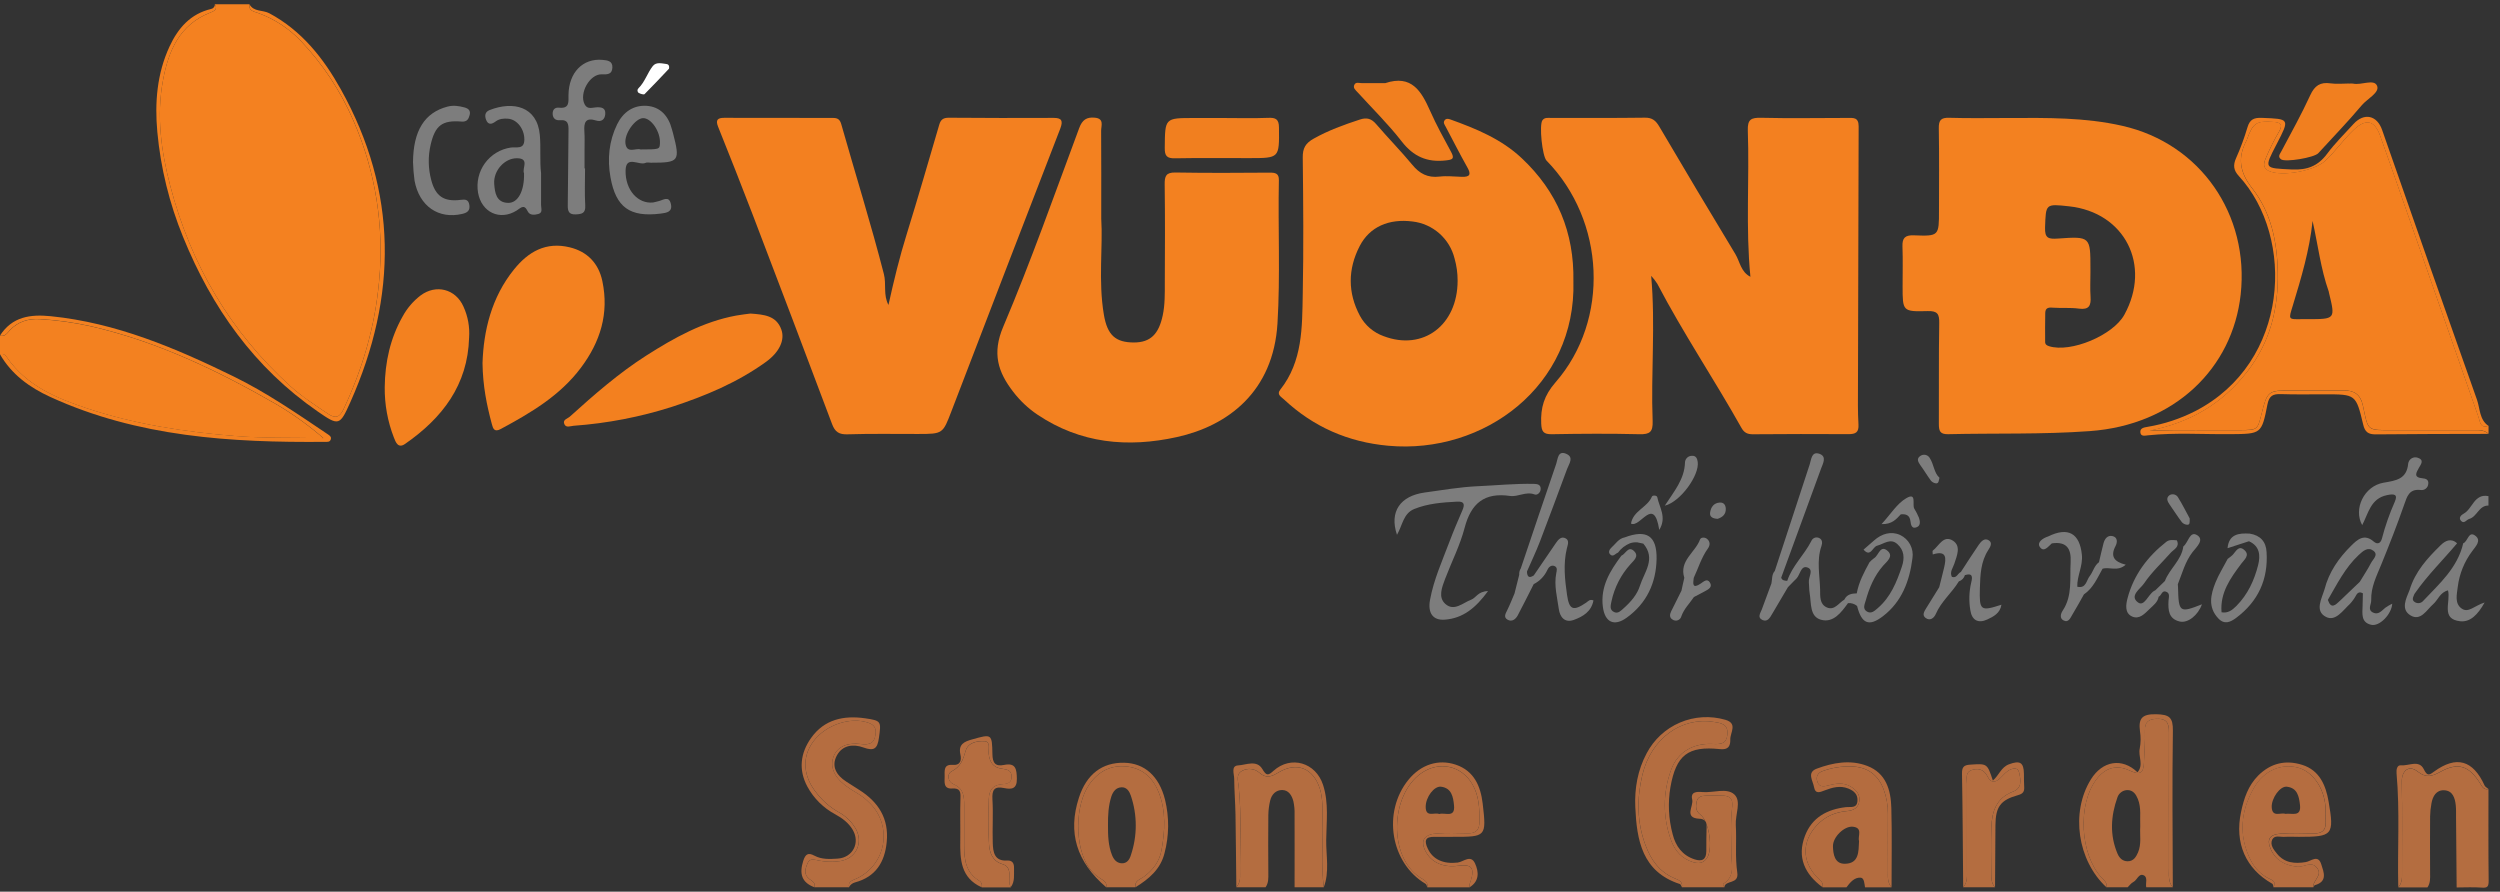 <svg width="300" height="107" viewBox="0 0 300 107" fill="none" xmlns="http://www.w3.org/2000/svg">
    <rect x="0" y="0" width="300" height="107" fill="#333333" stroke="none"/>
    <g clip-path="url(#clip0_3058_50177)">
        <path d="M25.207 1.523C21.551 2.974 20.233 6.053 19.568 9.585C18.75 13.905 19.341 18.151 20.436 22.327C22.905 31.74 27.63 39.827 34.888 46.383C36.272 47.633 37.835 48.634 39.374 49.667C40.237 50.248 40.763 50.097 41.215 49.125C43.519 44.238 45.001 39.166 45.49 33.745C46.118 27.177 45.062 20.557 42.42 14.51C40.886 10.94 38.727 7.672 36.046 4.858C34.641 3.404 32.926 2.285 31.029 1.584C30.513 1.38 29.82 1.351 29.924 0.508H25.787C26.171 1.165 25.633 1.353 25.207 1.523Z" fill="#F48120"/>
        <path d="M25.343 1.073C22.855 1.656 21.363 3.379 20.346 5.575C18.834 8.837 18.558 12.309 18.879 15.833C19.281 20.163 20.322 24.41 21.969 28.436C25.409 36.911 30.51 44.118 38.118 49.373C40.655 51.127 40.768 51.116 42.053 48.235C47.705 35.548 47.754 22.999 40.899 10.717C38.818 6.991 36.211 3.672 32.304 1.585C31.525 1.175 30.444 1.448 29.929 0.504C29.824 1.347 30.518 1.384 31.034 1.581C32.931 2.282 34.645 3.401 36.051 4.855C38.73 7.665 40.888 10.93 42.423 14.497C45.066 20.546 46.123 27.17 45.493 33.742C45.004 39.162 43.522 44.235 41.218 49.121C40.76 50.093 40.234 50.245 39.376 49.663C37.837 48.628 36.274 47.63 34.891 46.379C27.633 39.831 22.908 31.738 20.438 22.323C19.343 18.147 18.756 13.901 19.571 9.581C20.236 6.05 21.553 2.97 25.21 1.519C25.636 1.349 26.174 1.161 25.789 0.496C25.796 0.63 25.755 0.761 25.673 0.867C25.591 0.973 25.474 1.046 25.343 1.073Z" fill="#F48120"/>
        <path d="M297.43 50.069C295.493 44.518 293.553 38.966 291.611 33.413C289.616 27.712 287.657 21.997 285.63 16.308C284.958 14.425 283.929 14.18 282.456 15.565C281.228 16.726 280.262 18.15 279.012 19.306C277.717 20.505 273.87 21.217 272.294 20.521C271.547 20.192 271.627 19.639 271.858 19.066C272.324 17.939 272.868 16.845 273.485 15.792C273.958 14.974 273.722 14.685 272.816 14.622C270.788 14.477 270.36 14.73 269.652 16.689C269.618 16.785 269.628 16.779 269.634 16.768C269.623 16.792 269.611 16.814 269.597 16.836C268.478 18.923 268.756 20.654 270.277 22.606C272.509 25.471 273.254 28.907 273.334 32.596C273.434 37.086 272.399 41.092 269.64 44.628C266.692 48.412 262.824 50.708 257.977 51.661C261.725 51.555 265.308 51.633 268.893 51.606C270.886 51.592 270.909 51.571 271.373 49.715C272.073 46.918 272.165 46.84 274.997 46.836C277.064 46.836 279.131 46.846 281.199 46.836C282.489 46.836 283.26 47.305 283.551 48.661C284.222 51.794 283.976 51.606 287.279 51.608C290.406 51.608 293.534 51.608 296.661 51.608C297.344 51.608 298.055 51.528 298.625 52.05V51.094C297.629 51.453 297.612 50.595 297.43 50.069ZM276.894 38.297C276.69 38.297 276.471 38.297 276.26 38.297C274.539 38.33 274.623 38.356 275.13 36.691C276.141 33.368 277.144 30.032 277.51 26.513C278.155 29.378 278.484 32.255 279.45 34.988C279.466 35.037 279.466 35.093 279.479 35.144C280.25 38.301 280.25 38.301 276.894 38.297Z" fill="#F38020"/>
        <path d="M297.233 47.956C293.413 37.179 289.621 26.395 285.858 15.604C285.244 13.824 283.689 13.484 282.412 14.888C281.341 16.065 280.198 17.186 279.252 18.457C278.166 19.916 276.885 20.423 275.053 20.337C271.652 20.174 271.646 20.288 273.212 17.268C274.777 14.248 274.773 14.274 271.436 14.145C270.486 14.106 269.979 14.319 269.698 15.273C269.323 16.538 268.865 17.777 268.327 18.983C267.953 19.824 268.022 20.433 268.659 21.123C275.426 28.465 274.785 43.499 263.408 49.345C261.615 50.255 259.694 50.888 257.711 51.221C257.302 51.293 256.758 51.361 256.848 51.923C256.923 52.408 257.406 52.273 257.773 52.236C261.047 51.897 264.345 52.128 267.63 52.099C271.346 52.066 271.395 52.099 272.096 48.52C272.301 47.473 272.774 47.262 273.715 47.292C275.463 47.354 277.214 47.315 278.966 47.317C282.686 47.317 282.717 47.317 283.58 50.935C283.785 51.833 284.184 52.134 285.094 52.124C289.596 52.073 294.112 52.079 298.62 52.066C298.049 51.545 297.339 51.627 296.656 51.624C293.529 51.624 290.4 51.624 287.274 51.624C283.971 51.624 284.216 51.811 283.545 48.678C283.255 47.321 282.483 46.836 281.194 46.853C279.125 46.865 277.059 46.853 274.992 46.853C272.16 46.853 272.068 46.934 271.368 49.732C270.904 51.588 270.881 51.608 268.888 51.622C265.303 51.649 261.726 51.571 257.971 51.678C262.829 50.724 266.696 48.428 269.635 44.645C272.393 41.109 273.429 37.102 273.328 32.613C273.248 28.93 272.51 25.486 270.271 22.623C268.751 20.671 268.473 18.94 269.592 16.852C269.605 16.831 269.618 16.808 269.629 16.785C269.629 16.785 269.612 16.801 269.647 16.705C270.351 14.747 270.783 14.493 272.811 14.638C273.717 14.702 273.952 14.984 273.48 15.809C272.862 16.861 272.319 17.955 271.853 19.083C271.622 19.656 271.542 20.208 272.289 20.538C273.864 21.233 277.711 20.521 279.007 19.322C280.257 18.166 281.215 16.742 282.451 15.582C283.924 14.196 284.953 14.442 285.624 16.325C287.652 22.013 289.61 27.728 291.605 33.429C293.545 38.98 295.485 44.532 297.425 50.086C297.607 50.612 297.63 51.459 298.61 51.109C297.511 50.339 297.613 49.028 297.233 47.956Z" fill="#F38020"/>
        <path d="M0.813 42.858C3.141 46.269 6.726 47.769 10.414 48.997C16.174 50.922 22.133 51.831 28.185 52.326C31.631 52.608 35.057 52.504 38.803 52.582C37.078 51.082 35.222 49.741 33.256 48.575C26.204 44.507 18.91 41.004 10.917 39.162C8.897 38.71 6.844 38.423 4.778 38.305C3.448 38.219 2.147 38.585 1.169 39.654C0.86 39.991 0.585 40.445 -0.004 40.29V42.518C0.369 42.383 0.632 42.586 0.813 42.858Z" fill="#F38120"/>
        <path d="M6.045 47.639C16.538 52.443 27.711 53.119 39.006 53.023C39.26 53.023 39.565 53.07 39.685 52.752C39.806 52.435 39.581 52.278 39.356 52.128C35.673 49.654 32.012 47.115 27.999 45.157C21.036 41.754 13.941 38.74 6.098 37.946C3.622 37.696 1.459 38.001 -0.006 40.274C0.584 40.43 0.858 39.976 1.167 39.638C2.145 38.57 3.446 38.206 4.776 38.289C6.842 38.408 8.896 38.695 10.915 39.147C18.908 40.989 26.203 44.496 33.254 48.56C35.22 49.726 37.077 51.067 38.801 52.566C35.055 52.488 31.629 52.593 28.183 52.31C22.131 51.815 16.172 50.907 10.412 48.981C6.728 47.753 3.139 46.249 0.811 42.842C0.631 42.581 0.369 42.378 -0.008 42.503C1.392 44.942 3.557 46.501 6.045 47.639Z" fill="#F38120"/>
        <path d="M206.819 106.049C208.252 105.153 207.775 103.78 207.771 102.499C207.771 100.594 207.64 98.683 207.873 96.784C207.983 95.88 207.607 95.501 206.748 95.478C206.058 95.46 205.368 95.448 204.681 95.478C204.175 95.503 203.719 95.624 203.602 96.213C203.486 96.802 203.467 97.31 204.053 97.76C204.29 97.965 204.481 98.218 204.611 98.503C204.701 98.61 204.758 98.74 204.775 98.879C205.284 100.203 205.389 102.164 204.836 102.972C204.411 103.608 203.813 103.657 203.146 103.453C201.828 103.043 200.989 102.108 200.541 100.856C199.516 98.093 199.526 95.051 200.57 92.294C201.319 90.283 203.148 89.162 205.499 89.276C206.465 89.323 207.187 89.295 207.29 88.108C207.396 86.866 206.49 86.761 205.653 86.63C201.742 86.017 198.139 88.607 197.085 92.996C196.41 95.804 196.424 98.662 197.466 101.437C198.125 103.191 199.121 104.621 200.918 105.38C201.386 105.585 201.959 105.751 201.841 106.473H206.934C206.836 106.342 206.719 106.113 206.819 106.049Z" fill="#B46D40"/>
        <path d="M208.473 104.699C208.195 102.829 208.41 100.891 208.295 98.988C208.221 97.74 208.999 96.158 208.127 95.341C207.217 94.492 205.594 95.163 204.29 95.047C203.607 94.985 202.84 95.004 203.063 95.941C203.267 96.729 202.021 98.149 203.916 98.249C204.041 98.243 204.167 98.262 204.285 98.306C204.403 98.349 204.51 98.416 204.601 98.503C204.471 98.218 204.28 97.964 204.043 97.76C203.458 97.31 203.478 96.8 203.593 96.213C203.707 95.626 204.166 95.503 204.671 95.478C205.359 95.448 206.048 95.46 206.738 95.478C207.597 95.501 207.965 95.888 207.863 96.784C207.63 98.683 207.757 100.594 207.761 102.499C207.761 103.78 208.234 105.159 206.809 106.049C206.709 106.113 206.824 106.342 206.92 106.473C207.028 105.55 208.694 106.18 208.473 104.699Z" fill="#B46D40"/>
        <path d="M200.913 105.38C199.116 104.621 198.12 103.19 197.461 101.437C196.419 98.662 196.405 95.803 197.08 92.996C198.134 88.607 201.738 86.018 205.648 86.63C206.489 86.761 207.396 86.865 207.285 88.108C207.183 89.294 206.467 89.323 205.495 89.276C203.143 89.161 201.314 90.283 200.565 92.294C199.521 95.051 199.511 98.092 200.536 100.856C200.985 102.108 201.824 103.043 203.141 103.452C203.798 103.657 204.406 103.608 204.832 102.972C205.374 102.163 205.28 100.203 204.77 98.879C204.789 99.004 204.796 99.13 204.791 99.255C204.768 100.209 204.752 101.163 204.758 102.12C204.758 103.176 204.234 103.418 203.326 103.115C201.871 102.634 201.075 101.519 200.725 100.129C200.226 98.281 200.132 96.347 200.451 94.459C201.132 90.61 202.562 89.487 206.407 89.896C207.371 89.998 207.655 89.56 207.635 88.734C207.614 87.907 208.558 86.818 207.044 86.376C205.247 85.855 203.325 85.97 201.603 86.703C199.882 87.436 198.467 88.742 197.598 90.399C196.512 92.423 196.139 94.615 196.235 96.837C196.407 100.8 197.035 104.613 201.59 106.086C201.703 106.123 201.756 106.342 201.838 106.477C201.955 105.75 201.382 105.576 200.913 105.38Z" fill="#B46D40"/>
        <path d="M260.273 104.196C260.259 98.792 260.273 93.388 260.273 87.986C260.273 87.079 260.222 86.277 258.98 86.257C257.957 86.24 257.343 86.551 257.388 87.689C257.429 88.96 257.316 90.23 257.275 91.499C257.232 92.817 256.772 93.036 255.558 92.467C253.993 91.732 252.622 92.105 251.54 93.559C249.289 96.576 249.612 102.496 252.153 105.278C252.467 105.62 252.906 105.892 252.767 106.475H255.313C255.54 106.259 255.734 105.976 256.004 105.839C256.459 105.61 256.645 104.777 257.232 105.031C257.779 105.27 257.437 105.982 257.549 106.475H260.733C260.144 105.802 260.273 104.978 260.273 104.196ZM256.559 102.303C256.33 102.835 256.013 103.357 255.313 103.353C254.699 103.353 254.318 102.944 254.11 102.461C253.148 100.21 253.291 97.934 254.091 95.684C254.177 95.427 254.342 95.204 254.563 95.047C254.783 94.89 255.048 94.807 255.319 94.81C255.982 94.826 256.32 95.321 256.547 95.886C256.972 96.954 256.776 98.074 256.829 99.174C256.764 100.22 256.997 101.298 256.559 102.303Z" fill="#B46D40"/>
        <path d="M260.746 87.728C260.772 86.091 260.337 85.737 258.728 85.708C257.03 85.676 256.594 86.216 256.798 87.755C256.908 88.437 256.898 89.132 256.77 89.811C256.555 90.746 257.281 91.78 256.5 92.676C254.658 90.898 252.299 91.284 250.907 93.529C248.452 97.481 249.291 103.255 252.774 106.478C252.909 105.903 252.469 105.623 252.16 105.281C249.608 102.498 249.295 96.578 251.546 93.562C252.628 92.107 254.001 91.735 255.565 92.469C256.778 93.038 257.238 92.819 257.281 91.501C257.322 90.233 257.435 88.962 257.394 87.691C257.357 86.556 257.957 86.245 258.986 86.259C260.228 86.279 260.279 87.077 260.279 87.988C260.279 93.39 260.279 98.794 260.279 104.198C260.279 104.98 260.15 105.805 260.738 106.476C260.721 100.225 260.652 93.975 260.746 87.728Z" fill="#B46D40"/>
        <path d="M158.709 98.408C158.668 97.143 158.777 95.868 158.376 94.63C157.582 92.175 155.622 91.377 153.412 92.707C152.593 93.194 151.951 93.46 151.14 92.746C150.861 92.493 150.509 92.334 150.134 92.291C149.759 92.249 149.38 92.325 149.051 92.508C148.282 92.918 148.564 93.712 148.642 94.369C149.022 97.96 148.763 101.559 148.81 105.152C148.837 105.635 148.676 106.109 148.359 106.474H151.861C152.231 105.967 152.204 105.388 152.2 104.796C152.184 102.466 152.176 100.133 152.2 97.8C152.211 97.22 152.284 96.642 152.419 96.077C152.589 95.336 153.107 94.804 153.852 94.802C154.641 94.802 155.03 95.465 155.206 96.155C155.318 96.672 155.366 97.2 155.349 97.728C155.362 100.644 155.349 103.558 155.349 106.474H158.853C158.509 103.792 158.793 101.097 158.709 98.408Z" fill="#B46D40"/>
        <path d="M159.145 100.816C159.167 98.606 159.476 96.363 158.766 94.186C157.893 91.503 154.921 90.621 152.832 92.487C152.181 93.069 151.983 93.136 151.48 92.283C150.804 91.147 149.532 91.796 148.574 91.849C147.692 91.898 148.099 92.872 148.103 93.439C148.116 94.871 148.232 96.293 148.259 97.724C148.308 100.636 148.326 103.549 148.359 106.463C148.675 106.098 148.837 105.624 148.809 105.141C148.762 101.548 149.014 97.949 148.641 94.358C148.57 93.701 148.287 92.905 149.051 92.498C149.38 92.314 149.759 92.237 150.133 92.28C150.508 92.323 150.86 92.482 151.14 92.735C151.958 93.449 152.603 93.183 153.411 92.696C155.621 91.366 157.581 92.166 158.375 94.62C158.785 95.858 158.668 97.132 158.709 98.397C158.793 101.086 158.504 103.781 158.858 106.463C159.55 104.62 159.124 102.7 159.145 100.816Z" fill="#B46D40"/>
        <path d="M298.616 94.698C297.992 94.819 297.818 94.328 297.566 93.933C296.265 91.905 294.971 91.477 292.925 92.584C291.92 93.128 291.19 93.435 290.103 92.584C289.066 91.766 288.178 92.472 288.211 93.892C288.294 97.436 288.233 100.98 288.243 104.532C288.243 105.214 288.309 105.924 287.791 106.49H291.294C291.65 105.977 291.62 105.398 291.613 104.808C291.597 102.532 291.597 100.253 291.613 97.974C291.623 97.447 291.677 96.921 291.775 96.403C291.924 95.553 292.35 94.802 293.277 94.831C294.325 94.864 294.599 95.75 294.693 96.642C294.742 97.115 294.722 97.595 294.726 98.074C294.75 100.882 294.774 103.688 294.797 106.495C295.806 106.495 296.817 106.437 297.82 106.513C298.511 106.566 298.638 106.382 298.638 105.694C298.593 102.019 298.616 98.359 298.616 94.698Z" fill="#B46D40"/>
        <path d="M288.244 104.514C288.233 100.97 288.295 97.426 288.211 93.874C288.178 92.454 289.066 91.748 290.104 92.566C291.19 93.425 291.921 93.119 292.925 92.566C294.972 91.461 296.265 91.887 297.566 93.915C297.818 94.309 297.992 94.801 298.616 94.68C298.461 94.543 298.238 94.434 298.158 94.271C296.76 91.201 294.765 90.638 292.082 92.597C291.497 93.024 291.264 93.151 290.855 92.306C290.28 91.134 289.05 91.928 288.121 91.838C287.638 91.791 287.546 92.351 287.587 92.812C287.996 97.358 287.683 101.915 287.791 106.466C288.309 105.906 288.246 105.196 288.244 104.514Z" fill="#B46D40"/>
        <path d="M102.808 105.414C103.626 105.036 104.34 104.465 104.889 103.751C105.439 103.036 105.806 102.199 105.961 101.311C106.116 100.423 106.054 99.511 105.779 98.653C105.504 97.794 105.025 97.015 104.383 96.382C103.94 95.926 103.439 95.529 102.894 95.202C102.385 94.913 101.896 94.594 101.428 94.244C100.027 93.161 99.552 91.913 100.072 90.683C100.518 89.63 101.637 89.071 103.319 89.282C104.369 89.413 104.956 89.186 105.073 88.072C105.151 87.379 104.911 86.992 104.254 86.749C102.114 85.963 99.079 86.963 97.594 88.983C96.18 90.906 96.366 93.217 98.075 95.265C98.769 96.136 99.622 96.869 100.587 97.426C101.486 97.899 102.228 98.623 102.724 99.509C103.624 101.191 102.685 103.061 100.792 103.335C99.95 103.457 99.093 103.434 98.259 103.268C97.747 103.168 97.176 102.922 96.894 103.616C96.63 104.266 96.419 104.938 97.131 105.484C97.455 105.734 97.894 105.926 97.745 106.474H101.883C101.744 105.732 102.349 105.633 102.808 105.414Z" fill="#B56D40"/>
        <path d="M102.591 105.892C105.075 105.227 106.169 103.481 106.407 101.034C106.681 98.226 105.414 96.254 103.133 94.805C102.597 94.468 102.063 94.127 101.533 93.782C100.381 93.031 99.732 91.977 100.407 90.688C101.082 89.399 102.396 89.256 103.61 89.698C104.884 90.166 105.29 89.847 105.47 88.556C105.746 86.583 105.781 86.479 103.833 86.198C101.263 85.828 98.922 86.311 97.33 88.558C96.043 90.371 95.801 92.382 96.886 94.398C97.651 95.805 98.811 96.957 100.223 97.713C101.072 98.179 101.833 98.736 102.333 99.589C103.245 101.142 102.333 102.916 100.524 103.033C99.581 103.092 98.615 103.156 97.722 102.677C96.986 102.282 96.646 102.472 96.38 103.332C95.907 104.85 96.19 105.898 97.739 106.477C97.894 105.928 97.454 105.736 97.125 105.487C96.413 104.94 96.624 104.269 96.888 103.618C97.17 102.925 97.741 103.17 98.252 103.27C99.087 103.437 99.944 103.46 100.786 103.338C102.679 103.064 103.618 101.193 102.717 99.511C102.222 98.625 101.48 97.901 100.581 97.428C99.616 96.872 98.763 96.139 98.068 95.267C96.368 93.221 96.174 90.909 97.588 88.986C99.073 86.966 102.108 85.965 104.248 86.751C104.909 86.995 105.148 87.381 105.067 88.075C104.942 89.188 104.363 89.415 103.313 89.284C101.631 89.08 100.512 89.632 100.065 90.686C99.546 91.914 100.02 93.164 101.422 94.246C101.89 94.596 102.379 94.916 102.887 95.204C103.433 95.531 103.934 95.928 104.377 96.385C105.019 97.018 105.498 97.797 105.772 98.655C106.047 99.513 106.11 100.426 105.955 101.314C105.8 102.202 105.432 103.039 104.883 103.753C104.334 104.468 103.62 105.039 102.801 105.417C102.343 105.636 101.737 105.734 101.866 106.477C101.94 106.335 102.043 106.209 102.167 106.109C102.292 106.008 102.436 105.934 102.591 105.892Z" fill="#B56D40"/>
        <path d="M226.549 104.509C226.535 102.229 226.549 99.95 226.549 97.67C226.562 96.661 226.385 95.658 226.03 94.713C225.348 92.919 224.041 92.028 222.142 91.975C220.972 91.947 219.807 92.138 218.708 92.538C218.129 92.743 217.889 93.193 218.078 93.803C218.266 94.412 218.747 94.416 219.246 94.29C220.239 94.028 221.221 93.827 222.164 94.439C222.778 94.838 223.222 95.358 223.122 96.137C223.013 96.972 222.393 97.267 221.653 97.332C220.22 97.457 219.005 97.973 218.008 99.049C216.246 100.952 216.212 103.265 217.963 105.188C218.303 105.562 218.861 105.818 218.71 106.479H221.575C222.009 105.896 222.518 105.278 223.259 105.317C223.717 105.339 223.721 106.031 223.803 106.479H226.987C226.461 105.902 226.553 105.19 226.549 104.509ZM223.087 100.924C223.022 102.188 223.101 103.629 221.387 103.653C220.159 103.67 219.977 102.522 219.954 101.55C219.936 100.43 221.333 99.094 222.348 99.205C223.588 99.346 222.901 100.345 223.087 100.924Z" fill="#B46C3F"/>
        <path d="M226.96 96.941C226.901 94.795 226.322 92.767 224.067 91.908C222.045 91.136 219.974 91.509 218.006 92.241C216.797 92.693 217.543 93.674 217.68 94.435C217.846 95.353 218.415 95.049 219.002 94.834C219.895 94.494 220.811 94.238 221.779 94.619C222.491 94.899 222.97 95.345 222.892 96.151C222.808 97.031 222.074 96.794 221.536 96.855C219.266 97.113 217.443 98.083 216.6 100.289C215.614 102.876 216.569 104.901 218.71 106.473C218.861 105.812 218.301 105.556 217.963 105.182C216.211 103.264 216.246 100.952 218.008 99.043C219.004 97.967 220.222 97.451 221.652 97.326C222.393 97.261 223.013 96.966 223.121 96.131C223.222 95.351 222.776 94.832 222.164 94.433C221.221 93.819 220.238 94.023 219.246 94.283C218.747 94.414 218.27 94.39 218.077 93.796C217.885 93.203 218.129 92.736 218.708 92.532C219.807 92.131 220.972 91.94 222.141 91.967C224.038 92.02 225.346 92.91 226.029 94.705C226.385 95.65 226.561 96.652 226.549 97.662C226.549 99.941 226.537 102.221 226.549 104.5C226.549 105.182 226.461 105.894 226.987 106.465C226.985 103.295 227.046 100.115 226.96 96.941Z" fill="#B46C3F"/>
        <path d="M137.248 105.219C138.37 104.4 139.143 103.365 139.387 102C139.796 99.692 139.933 97.377 139.065 95.129C138.41 93.434 137.224 92.264 135.382 92.004C133.432 91.73 131.862 92.495 130.729 94.109C128.973 96.608 128.938 101.558 130.649 104.089C131.015 104.608 131.48 105.051 132.016 105.393C132.394 105.646 132.892 105.851 132.742 106.473H136.246C136.119 105.689 136.81 105.536 137.248 105.219ZM134.588 103.594C133.974 103.557 133.641 103.115 133.442 102.614C132.986 101.462 132.951 100.238 132.959 99.014C132.947 97.844 133.008 96.682 133.368 95.56C133.573 94.975 133.933 94.492 134.596 94.474C135.21 94.455 135.529 94.969 135.699 95.474C136.489 97.796 136.489 100.314 135.699 102.636C135.542 103.144 135.237 103.631 134.588 103.594Z" fill="#B46D40"/>
        <path d="M139.74 102.391C140.3 100.283 140.321 98.069 139.802 95.951C139.092 93.138 137.346 91.586 134.917 91.531C132.257 91.47 130.377 92.916 129.468 95.728C128.111 99.921 129.18 103.418 132.742 106.473C132.892 105.859 132.394 105.654 132.016 105.392C131.48 105.051 131.015 104.608 130.649 104.089C128.938 101.558 128.973 96.608 130.729 94.109C131.862 92.495 133.432 91.73 135.382 92.004C137.223 92.262 138.4 93.436 139.065 95.129C139.933 97.379 139.796 99.692 139.386 102C139.143 103.365 138.363 104.408 137.248 105.219C136.81 105.536 136.118 105.689 136.256 106.473C137.852 105.485 139.255 104.328 139.74 102.391Z" fill="#B46D40"/>
        <path d="M176.486 105.721C176.989 104.149 176.596 103.675 174.988 103.898C173.273 104.133 171.851 103.54 171.143 102.297C170.396 100.984 170.805 100.151 172.319 100.03C173.586 99.93 174.859 99.977 176.13 100.004C177.153 100.024 177.533 99.562 177.539 98.571C177.539 97.02 177.494 95.502 176.684 94.112C175.379 91.862 172.68 91.295 170.545 92.795C166.844 95.395 166.559 102.789 170.419 105.305C170.828 105.578 171.419 105.776 171.276 106.478H176.371C176.252 106.198 176.406 105.97 176.486 105.721ZM172.927 94.405C174.204 94.571 174.382 95.633 174.482 96.642C174.638 98.217 173.4 97.46 172.702 97.683C172.15 97.436 171.09 98.148 171.082 96.832C171.075 95.666 172.094 94.297 172.927 94.405Z" fill="#B56D40"/>
        <path d="M177.007 103.618C176.494 102.495 175.612 103.424 174.922 103.508C173.234 103.712 171.935 103.145 171.327 101.822C170.918 100.946 170.971 100.389 172.145 100.42C172.886 100.44 173.629 100.42 174.372 100.42C178.319 100.42 178.388 100.42 177.924 96.444C177.682 94.385 176.915 92.501 174.683 91.758C172.579 91.056 170.494 91.758 169.008 93.579C165.855 97.467 166.87 103.577 171.069 106.061C171.182 106.127 171.214 106.329 171.274 106.471C171.417 105.769 170.832 105.57 170.416 105.298C166.557 102.781 166.841 95.388 170.543 92.787C172.679 91.287 175.378 91.848 176.682 94.105C177.5 95.503 177.545 97.013 177.537 98.564C177.537 99.558 177.155 100.021 176.127 99.996C174.857 99.97 173.584 99.923 172.317 100.023C170.803 100.144 170.394 100.976 171.141 102.29C171.849 103.532 173.271 104.132 174.986 103.89C176.594 103.669 176.987 104.142 176.483 105.713C176.404 105.963 176.25 106.19 176.367 106.467C177.529 105.734 177.472 104.633 177.007 103.618Z" fill="#B56D40"/>
        <path d="M278.045 104.16C277.343 103.251 276.469 104.09 275.675 104.004C274.253 103.849 273.126 103.294 272.512 101.958C271.963 100.753 272.307 100.137 273.635 100.037C274.963 99.936 276.295 99.983 277.611 100.01C278.597 100.031 279.117 99.672 279.074 98.631C279.045 97.996 279.096 97.356 279.043 96.722C278.851 94.471 277.468 92.558 275.722 92.105C273.752 91.598 271.683 92.433 270.474 94.53C268.837 97.362 268.587 100.35 270.134 103.329C270.581 104.182 271.271 104.883 272.117 105.345C272.526 105.578 273.232 105.697 272.821 106.472H277.597C277.484 105.647 278.759 105.064 278.045 104.16ZM274.398 94.403C275.692 94.534 275.882 95.578 275.998 96.591C276.172 98.097 275.016 97.546 274.253 97.663C273.692 97.458 272.669 98.144 272.606 96.865C272.561 95.78 273.606 94.323 274.407 94.403H274.398Z" fill="#B56D40"/>
        <path d="M277.783 106.22C279.351 105.778 278.847 104.651 278.547 103.704C278.164 102.502 277.319 103.341 276.705 103.448C275.371 103.671 274.135 103.562 273.239 102.445C272.864 101.979 272.359 101.383 272.674 100.741C272.946 100.19 273.625 100.452 274.129 100.421C274.71 100.387 275.293 100.421 275.876 100.421C279.914 100.421 280.131 100.227 279.429 96.169C279.097 94.25 278.354 92.433 276.255 91.78C274.293 91.166 272.512 91.559 270.996 93.055C269.768 94.283 269.273 95.813 268.929 97.426C268.127 101.176 269.478 104.242 272.676 106.053C272.778 106.11 272.784 106.333 272.834 106.48C273.243 105.705 272.541 105.586 272.13 105.353C271.284 104.892 270.594 104.19 270.147 103.337C268.6 100.348 268.852 97.36 270.487 94.538C271.696 92.441 273.761 91.606 275.735 92.114C277.481 92.566 278.864 94.483 279.056 96.73C279.109 97.364 279.056 98.005 279.087 98.639C279.13 99.681 278.61 100.039 277.624 100.018C276.3 99.992 274.964 99.945 273.648 100.045C272.332 100.145 271.976 100.761 272.525 101.966C273.138 103.311 274.266 103.865 275.688 104.013C276.482 104.098 277.356 103.26 278.058 104.168C278.76 105.077 277.489 105.656 277.61 106.482C277.663 106.386 277.706 106.241 277.783 106.22Z" fill="#B56D40"/>
        <path d="M121.134 105.074C121.134 104.444 120.997 103.916 120.315 103.71C119.088 103.343 118.742 102.361 118.678 101.254C118.562 99.457 118.601 97.659 118.658 95.86C118.687 94.902 119.094 94.223 120.133 94.125C120.717 94.066 121.361 94.096 121.394 93.261C121.427 92.427 120.839 92.332 120.238 92.252C119.151 92.109 118.744 91.434 118.635 90.411C118.582 89.889 118.901 88.993 118.134 88.952C117.285 88.905 116.184 89.091 115.883 90.09C115.578 91.144 115.298 91.999 114.203 92.568C113.589 92.891 113.731 93.814 114.428 94.111C115.691 94.647 115.703 95.656 115.703 96.738C115.703 98.324 115.703 99.912 115.703 101.5C115.703 103.137 115.887 104.681 117.457 105.666C117.602 105.739 117.716 105.862 117.778 106.012C117.841 106.162 117.847 106.33 117.797 106.484H121.302C121.04 106.03 121.13 105.545 121.134 105.074Z" fill="#B56D40"/>
        <path d="M121.683 104.169C121.703 103.598 121.478 103.228 120.864 103.265C119.311 103.359 119.168 102.242 119.131 101.165C119.072 99.418 119.199 97.662 119.092 95.919C119.023 94.773 119.328 94.323 120.494 94.566C121.386 94.752 122.045 94.683 122.023 93.449C122.002 92.348 121.92 91.497 120.496 91.791C119.408 92.019 119.109 91.513 119.09 90.5C119.045 88.055 119.015 88.063 116.668 88.726C115.737 88.988 114.967 89.293 115.25 90.549C115.393 91.192 115.293 91.863 114.31 91.787C113.209 91.704 113.363 92.497 113.357 93.187C113.351 93.877 113.203 94.689 114.276 94.619C115.207 94.56 115.284 95.006 115.256 95.773C115.196 97.468 115.256 99.166 115.233 100.863C115.194 103.148 115.297 105.352 117.795 106.473C117.846 106.319 117.839 106.151 117.777 106.001C117.715 105.851 117.601 105.728 117.455 105.655C115.886 104.671 115.692 103.13 115.702 101.489C115.712 99.901 115.702 98.313 115.702 96.727C115.702 95.645 115.689 94.636 114.427 94.1C113.729 93.803 113.578 92.872 114.202 92.557C115.297 91.988 115.577 91.124 115.882 90.079C116.172 89.08 117.273 88.894 118.133 88.941C118.9 88.982 118.581 89.878 118.634 90.4C118.742 91.423 119.15 92.103 120.236 92.242C120.838 92.321 121.425 92.446 121.392 93.25C121.36 94.055 120.715 94.055 120.132 94.114C119.092 94.22 118.685 94.891 118.657 95.849C118.599 97.648 118.56 99.447 118.677 101.243C118.749 102.35 119.101 103.332 120.314 103.699C121.002 103.903 121.145 104.433 121.133 105.063C121.133 105.534 121.038 106.019 121.292 106.463C121.814 105.771 121.658 104.955 121.683 104.169Z" fill="#B56D40"/>
        <path d="M238.962 99.29C239.025 97.394 239.539 95.761 241.56 94.993C242.669 94.574 242.506 93.588 242.291 92.693C242.158 92.141 241.71 92.159 241.268 92.339C240.762 92.544 240.433 92.976 240.058 93.346C239.498 93.903 238.923 94.011 238.532 93.23C238.141 92.448 237.572 92.149 236.737 92.366C235.767 92.618 236.033 93.416 236.035 94.06C236.044 97.494 236.044 100.927 236.035 104.361C236.035 105.092 236.134 105.855 235.579 106.473H239.399C238.964 106.006 238.951 105.419 238.947 104.836C238.937 102.988 238.9 101.138 238.962 99.29Z" fill="#B46D40"/>
        <path d="M242.166 95.415C242.766 95.25 242.937 94.984 242.903 94.431C242.868 93.879 242.878 93.375 242.872 92.847C242.851 91.474 242.385 91.227 241.067 91.72C240.132 92.072 239.866 93.056 239.144 93.666C238.46 91.593 238.462 91.62 236.383 91.761C235.628 91.814 235.428 92.082 235.44 92.843C235.522 97.386 235.542 101.929 235.581 106.473C236.136 105.86 236.035 105.092 236.037 104.362C236.037 100.928 236.037 97.495 236.037 94.061C236.037 93.416 235.769 92.618 236.739 92.367C237.574 92.15 238.135 92.43 238.534 93.23C238.933 94.03 239.5 93.903 240.06 93.347C240.435 92.976 240.764 92.549 241.27 92.34C241.708 92.16 242.156 92.135 242.293 92.694C242.498 93.588 242.671 94.575 241.562 94.994C239.541 95.761 239.027 97.394 238.964 99.291C238.902 101.133 238.939 102.989 238.951 104.836C238.951 105.42 238.968 106.007 239.404 106.473C239.42 103.989 239.426 101.505 239.453 99.021C239.473 96.817 240.054 96.003 242.166 95.415Z" fill="#B46D40"/>
        <path d="M268.881 35.34C269.931 25.768 264.068 17.229 254.682 15.101C250.201 14.078 245.632 14.141 241.073 14.159C238.689 14.159 236.301 14.209 233.911 14.135C232.904 14.104 232.64 14.427 232.656 15.401C232.714 18.686 232.681 21.972 232.679 25.258C232.679 28.311 232.679 28.354 229.675 28.24C228.609 28.201 228.257 28.549 228.296 29.586C228.355 31.174 228.31 32.766 228.312 34.356C228.312 37.354 228.312 37.411 231.332 37.331C232.511 37.3 232.728 37.689 232.708 38.784C232.636 42.809 232.691 46.838 232.663 50.857C232.663 51.675 232.769 52.126 233.772 52.103C239.438 51.968 245.104 52.148 250.774 51.733C260.956 50.998 267.909 44.19 268.881 35.34ZM254.922 37.769C253.559 40.247 248.484 42.359 245.894 41.546C245.599 41.454 245.417 41.327 245.417 41.031C245.417 39.868 245.398 38.702 245.429 37.54C245.448 36.865 245.914 36.881 246.452 36.926C247.453 36.995 248.472 36.895 249.46 37.034C250.688 37.204 250.94 36.666 250.866 35.602C250.801 34.655 250.852 33.697 250.852 32.737V32.261C250.852 28.405 250.852 28.348 246.964 28.626C245.802 28.71 245.36 28.59 245.407 27.282C245.509 24.45 245.437 24.448 248.298 24.759C254.973 25.489 258.196 31.808 254.922 37.769Z" fill="#F38120"/>
        <path d="M223.037 15.157C223.037 14.046 222.39 14.15 221.684 14.152C218.236 14.152 214.786 14.22 211.34 14.134C210.113 14.105 209.689 14.338 209.738 15.677C209.943 21.486 209.468 27.309 210.049 33.215C208.889 32.624 208.791 31.394 208.242 30.489C205.173 25.415 202.134 20.32 199.126 15.204C198.705 14.488 198.283 14.109 197.401 14.121C193.634 14.171 189.869 14.152 186.102 14.15C185.729 14.15 185.353 14.076 185.091 14.434C184.682 14.989 185.071 18.748 185.584 19.274C192.634 26.485 193.209 38.38 186.654 45.889C185.287 47.457 184.86 48.932 184.946 50.837C184.989 51.781 185.204 52.124 186.223 52.106C189.722 52.041 193.225 52.02 196.724 52.106C197.984 52.141 198.361 51.828 198.318 50.532C198.095 44.776 198.672 39.004 198.14 33.1C198.413 33.394 198.659 33.712 198.875 34.05C201.969 39.97 205.699 45.509 208.967 51.333C209.302 51.932 209.695 52.116 210.356 52.112C214.176 52.079 217.995 52.075 221.815 52.098C222.675 52.098 223.074 51.893 223.016 50.934C222.924 49.401 222.955 47.864 222.957 46.323C222.975 35.937 223.001 25.548 223.037 15.157Z" fill="#F38020"/>
        <path d="M188.808 33.737C188.912 27.907 186.878 22.992 182.606 18.983C180.15 16.671 177.122 15.443 174.024 14.326C173.739 14.223 173.492 14.217 173.33 14.475C173.168 14.733 173.355 14.966 173.479 15.2C174.347 16.837 175.174 18.474 176.084 20.09C176.573 20.95 176.365 21.244 175.436 21.22C174.507 21.195 173.623 21.085 172.737 21.191C171.323 21.361 170.341 20.839 169.463 19.759C168.077 18.089 166.549 16.538 165.137 14.891C164.568 14.228 164.013 14.072 163.189 14.344C161.272 14.972 159.395 15.648 157.623 16.648C156.657 17.195 156.318 17.786 156.33 18.899C156.393 24.359 156.438 29.82 156.33 35.269C156.254 39.27 156.33 43.358 153.625 46.769C153.172 47.34 153.737 47.614 154.065 47.921C157.592 51.224 161.777 53.055 166.588 53.489C178.086 54.539 189.164 46.297 188.808 33.737ZM166.031 40.336C164.818 39.903 163.808 39.036 163.195 37.903C161.711 35.132 161.738 32.288 163.162 29.529C164.361 27.209 166.672 26.217 169.506 26.579C170.697 26.717 171.819 27.216 172.719 28.009C173.62 28.802 174.257 29.851 174.546 31.015C174.793 31.88 174.917 32.776 174.914 33.675C174.914 39.036 170.758 42.141 166.031 40.336Z" fill="#F38120"/>
        <path d="M126.417 14.147C122.231 14.168 118.043 14.161 113.855 14.127C113.217 14.127 112.896 14.332 112.716 14.945C111.435 19.31 110.174 23.683 108.828 28.025C107.946 30.837 107.258 33.691 106.616 36.595C105.969 35.386 106.382 34.111 106.065 32.881C104.512 26.842 102.65 20.894 100.95 14.898C100.78 14.295 100.479 14.152 99.947 14.152C95.601 14.152 91.254 14.147 86.908 14.139C86.127 14.139 85.84 14.381 86.168 15.199C87.581 18.731 88.989 22.265 90.346 25.819C93.537 34.168 96.704 42.525 99.849 50.89C100.203 51.835 100.686 52.157 101.713 52.118C104.52 52.03 107.332 52.081 110.141 52.077C113.174 52.077 113.133 52.06 114.199 49.279C118.529 37.98 122.877 26.688 127.244 15.402C127.569 14.51 127.44 14.141 126.417 14.147Z" fill="#F38020"/>
        <path d="M153.465 21.615C153.479 20.809 153.055 20.711 152.337 20.717C148.574 20.75 144.811 20.764 141.048 20.701C139.925 20.682 139.747 21.131 139.761 22.133C139.816 26.054 139.798 29.976 139.777 33.899C139.777 35.221 139.804 36.543 139.526 37.856C139.045 40.107 138.048 41.088 136.092 41.098C133.866 41.098 132.885 40.23 132.466 37.767C131.776 33.711 132.364 29.618 132.149 26.226C132.149 22.262 132.161 18.976 132.137 15.69C132.137 15.076 132.529 14.23 131.379 14.122C130.393 14.028 129.871 14.382 129.505 15.366C126.534 23.347 123.706 31.386 120.385 39.217C119.034 42.399 119.749 44.648 121.596 47.03C122.405 48.084 123.378 49 124.477 49.745C129.644 53.224 135.323 53.754 141.238 52.446C147.35 51.096 152.806 47.005 153.299 38.79C153.643 33.064 153.35 27.337 153.465 21.615Z" fill="#F38120"/>
        <path d="M69.705 44.135C72.038 41.025 73.102 37.63 72.283 33.736C71.833 31.594 70.475 30.188 68.363 29.677C65.498 28.983 63.397 30.215 61.698 32.312C58.948 35.707 58.029 39.732 57.902 43.577C57.941 46.345 58.414 48.619 59.016 50.872C59.165 51.432 59.312 51.895 60.08 51.486C63.681 49.546 67.186 47.495 69.705 44.135Z" fill="#F38120"/>
        <path d="M90.045 37.627C89.603 37.688 88.971 37.752 88.349 37.866C84.367 38.601 80.915 40.526 77.555 42.669C74.24 44.785 71.3 47.359 68.394 49.984C68.099 50.252 67.492 50.351 67.719 50.887C67.923 51.386 68.457 51.118 68.852 51.091C72.866 50.802 76.831 50.037 80.663 48.812C84.641 47.51 88.49 45.9 91.918 43.426C93.518 42.268 94.218 40.807 93.759 39.538C93.16 37.881 91.703 37.742 90.045 37.627Z" fill="#F3801F"/>
        <path d="M50.468 35.456C49.584 36.132 48.852 36.988 48.32 37.966C46.826 40.602 46.202 43.458 46.167 46.458C46.144 48.522 46.516 50.571 47.262 52.495C47.489 53.082 47.773 53.849 48.606 53.272C53.073 50.174 56.134 46.209 56.292 40.516C56.382 39.238 56.15 37.958 55.617 36.794C54.681 34.672 52.32 34.072 50.468 35.456Z" fill="#F3811F"/>
        <path d="M141.001 18.996C143.962 18.941 146.923 18.976 149.884 18.974C153.553 18.974 153.512 18.974 153.477 15.327C153.477 14.286 153.082 14.099 152.155 14.142C150.361 14.214 148.562 14.163 146.763 14.161H143.285C139.761 14.161 139.806 14.161 139.771 17.729C139.753 18.712 140.021 19.015 141.001 18.996Z" fill="#F17F1F"/>
        <path d="M168.206 16.974C169.613 18.789 171.261 19.503 173.491 19.252C174.31 19.16 174.578 19.061 174.132 18.229C173.256 16.61 172.362 14.993 171.619 13.318C170.565 10.936 169.388 8.926 166.239 9.974C165.29 9.974 164.34 9.974 163.389 9.974C163.086 9.974 162.711 9.816 162.533 10.154C162.314 10.563 162.685 10.823 162.926 11.089C164.698 13.041 166.593 14.897 168.206 16.974Z" fill="#F17F1F"/>
        <path d="M273.731 19.121C274.246 19.498 277.705 18.917 278.192 18.387C279.941 16.478 281.744 14.611 283.412 12.633C284.073 11.847 285.581 11.116 285.253 10.306C284.887 9.42 283.362 10.263 282.364 10.032C282.206 10.014 282.047 10.014 281.889 10.032V10.022C281.148 10.022 280.395 10.108 279.669 10.003C278.441 9.825 277.764 10.263 277.232 11.421C276.178 13.719 274.94 15.935 273.753 18.174C273.579 18.508 273.299 18.8 273.731 19.121Z" fill="#F17F1F"/>
        <path d="M64.929 20.804C64.753 19.273 64.917 17.749 64.78 16.208C64.467 12.729 61.545 12.115 58.762 13.204C58.183 13.431 58.148 13.886 58.332 14.379C58.582 15.019 59.016 14.921 59.464 14.583C59.912 14.246 60.442 14.198 60.978 14.246C62.06 14.34 62.936 15.49 62.922 16.76C62.91 17.988 61.95 17.605 61.297 17.706C60.681 17.796 60.089 18.009 59.556 18.331C59.023 18.654 58.56 19.079 58.193 19.583C57.827 20.087 57.565 20.658 57.423 21.265C57.28 21.871 57.261 22.5 57.364 23.114C57.774 25.48 59.975 26.521 61.991 25.269C62.488 24.958 62.887 24.432 63.321 25.351C63.571 25.877 64.154 25.795 64.596 25.678C65.167 25.524 64.927 24.997 64.927 24.604C64.931 23.339 64.929 22.07 64.929 20.804ZM62.883 20.804C62.94 22.887 62.173 24.37 60.976 24.346C59.544 24.315 59.388 23.118 59.306 22.083C59.181 20.483 60.548 18.981 62.026 18.989C63.624 18.995 62.588 20.243 62.891 20.8L62.883 20.804Z" fill="#7D7D7D"/>
        <path d="M77.484 19.54C77.655 19.456 77.893 19.528 78.112 19.526C81.507 19.526 81.635 19.356 80.76 15.972C80.719 15.818 80.668 15.667 80.629 15.513C80.219 13.921 79.235 12.806 77.592 12.7C76 12.597 74.764 13.461 74.054 14.922C73.074 16.937 72.869 19.082 73.256 21.265C73.903 24.897 75.593 26.084 79.262 25.634C80.015 25.542 80.729 25.429 80.504 24.463C80.26 23.414 79.532 24.054 78.979 24.152C78.775 24.187 78.57 24.275 78.365 24.298C76.573 24.49 75.022 22.82 75.069 20.467C75.108 18.562 76.694 19.919 77.484 19.54ZM75.057 17.246C74.877 16.053 76.213 14.228 77.148 14.177C78.13 14.132 79.268 15.8 79.194 17.183C79.157 17.928 79.157 17.928 76.864 17.934C76.327 17.723 75.243 18.492 75.057 17.246Z" fill="#7D7D7D"/>
        <path d="M71.578 12.877C71.077 12.9 70.498 13.17 70.164 12.535C69.458 11.195 70.778 8.852 72.237 8.918C72.914 8.946 73.444 8.918 73.485 8.12C73.528 7.301 72.889 7.24 72.288 7.184C69.937 6.98 68.247 8.699 68.218 11.412C68.218 12.255 68.349 13.061 67.078 12.92C66.552 12.863 66.288 13.207 66.321 13.708C66.354 14.209 66.679 14.471 67.18 14.424C68.22 14.328 68.232 14.964 68.22 15.736C68.173 18.703 68.183 21.67 68.132 24.641C68.12 25.351 68.273 25.76 69.082 25.726C69.796 25.697 70.287 25.613 70.229 24.662C70.141 23.182 70.207 21.694 70.207 20.211H70.145C70.145 19.468 70.145 18.725 70.145 17.985C70.145 17.244 70.174 16.497 70.125 15.758C70.055 14.711 70.25 14.06 71.531 14.459C72.145 14.664 72.585 14.357 72.632 13.685C72.689 12.926 72.161 12.853 71.578 12.877Z" fill="#7D7D7D"/>
        <path d="M55.744 12.894C55.075 12.714 54.422 12.608 53.716 12.79C50.952 13.502 49.585 15.689 49.562 19.467C49.585 20.206 49.646 20.944 49.745 21.677C50.307 24.746 52.632 26.336 55.474 25.667C56.088 25.524 56.424 25.27 56.321 24.595C56.223 23.954 55.857 23.905 55.298 23.981C53.252 24.247 52.247 23.531 51.744 21.589C51.375 20.202 51.354 18.746 51.682 17.349C52.217 15.063 53.057 14.396 55.38 14.588C56.035 14.642 56.225 14.302 56.356 13.811C56.499 13.281 56.217 13.021 55.744 12.894Z" fill="#7D7D7D"/>
        <path d="M76.632 11.14C76.837 11.263 77.246 11.39 77.352 11.292C78.375 10.269 79.359 9.213 80.278 8.243C80.36 7.834 80.172 7.705 79.969 7.68C79.4 7.611 78.742 7.41 78.332 7.932C77.688 8.751 77.395 9.823 76.624 10.582C76.583 10.617 76.55 10.66 76.528 10.708C76.506 10.757 76.495 10.81 76.496 10.863C76.497 10.916 76.51 10.969 76.533 11.017C76.556 11.065 76.59 11.107 76.632 11.14Z" fill="white"/>
        <path d="M295.635 61.642C295.339 61.8 294.976 62.153 295.341 62.522C295.707 62.89 295.969 62.374 296.289 62.279C297.258 62.015 297.457 60.646 298.615 60.666V59.536C296.895 59.2 296.715 61.061 295.635 61.642Z" fill="#7D7D7D"/>
        <path d="M285.752 67.743C286.722 65.374 287.654 62.987 288.498 60.569C288.854 59.553 289.101 58.647 290.463 58.798C290.572 58.816 290.685 58.812 290.792 58.785C290.9 58.758 291.001 58.709 291.089 58.64C291.176 58.572 291.249 58.486 291.301 58.388C291.354 58.289 291.385 58.182 291.393 58.071C291.458 57.567 291.119 57.431 290.707 57.395C289.583 57.295 289.939 56.731 290.279 56.123C290.521 55.713 290.93 55.192 290.136 54.931C290.015 54.887 289.885 54.87 289.757 54.883C289.629 54.895 289.505 54.937 289.395 55.003C289.285 55.069 289.191 55.159 289.12 55.267C289.049 55.374 289.003 55.496 288.985 55.623C288.81 57.53 287.502 57.666 286.007 57.928C283.698 58.335 282.372 61.078 283.465 63.016C284.211 61.589 284.473 59.827 286.428 59.418C287.272 59.239 287.79 59.28 287.369 60.227C286.736 61.65 286.222 63.123 285.83 64.63C285.682 65.194 285.297 65.374 284.861 64.998C283.707 64 282.905 64.727 282.125 65.502C280.64 66.975 279.472 68.652 278.944 70.714C278.597 71.865 277.732 73.326 279.126 74.033C280.279 74.624 281.166 73.217 282.014 72.446C282.308 72.124 282.56 71.766 282.763 71.38C282.971 71.046 283.23 71.021 283.545 71.194C283.545 71.695 283.526 72.194 283.511 72.696C283.487 73.629 283.293 74.697 284.551 74.978C285.551 75.204 286.998 73.701 287.068 72.441C286.781 72.582 286.505 72.743 286.242 72.926C285.811 73.272 285.425 73.813 284.788 73.519C284.047 73.175 284.563 72.55 284.546 72.025C284.495 70.467 285.185 69.132 285.752 67.743ZM283.177 69.817L282.845 70.135C282.159 70.791 281.478 71.45 280.788 72.1C280.274 72.584 279.736 73.149 279.346 71.998C279.347 71.993 279.347 71.988 279.346 71.983C280.444 70.096 281.41 68.128 283.046 66.597C283.598 66.079 284.17 65.604 284.81 66.091C285.45 66.578 284.742 67.116 284.517 67.566C284.124 68.334 283.627 69.059 283.177 69.817Z" fill="#7D7D7D"/>
        <path d="M175.753 63.345C176.523 60.394 178.13 59.062 181.212 59.515C182.164 59.653 183.111 58.936 184.153 59.335C184.478 59.459 184.88 59.105 184.88 58.662C184.894 58.153 184.485 58.075 184.102 58.066C181.832 58.015 179.53 58.248 177.303 58.347C175.285 58.437 173.063 58.807 170.941 59.105C168.048 59.51 166.693 61.385 167.638 64.177C168.309 63.033 168.387 61.618 169.705 61.082C171.365 60.409 173.097 60.29 174.863 60.196C175.748 60.15 175.782 60.561 175.484 61.245C174.936 62.507 174.398 63.774 173.914 65.061C173.056 67.336 172.048 69.565 171.604 71.976C171.314 73.563 171.944 74.464 173.368 74.36C175.564 74.198 177.095 72.945 178.563 70.929C177.352 70.963 177.126 71.736 176.557 71.954C175.544 72.34 174.495 73.408 173.446 72.475C172.542 71.673 173.041 70.469 173.41 69.475C174.19 67.423 175.2 65.456 175.753 63.345Z" fill="#7D7D7D"/>
        <path d="M228.008 64.195C226.925 63.71 225.803 64.039 224.885 64.858C224.471 65.229 224.044 65.585 223.625 65.956C224.468 66.925 224.703 65.629 225.251 65.486C226.07 65.273 226.845 64.543 227.674 65.282C228.503 66.021 228.58 66.952 228.217 68.023C227.587 69.876 226.874 71.645 225.343 72.966C224.946 73.307 224.558 73.692 224.035 73.387C223.468 73.05 223.768 72.5 223.897 72.035C224.318 70.514 224.924 69.087 225.98 67.877C226.409 67.393 227.223 66.785 226.567 66.157C225.634 65.27 225.447 66.656 224.897 66.976C224.698 67.118 224.514 67.281 224.347 67.461C223.698 68.653 223.051 69.847 222.811 71.204C222.193 71.216 221.624 71.323 221.319 71.958C220.652 72.35 220.146 73.288 219.235 72.898C218.324 72.508 218.43 71.526 218.413 70.754C218.375 69.019 217.975 67.267 218.568 65.544C218.687 65.195 218.724 64.769 218.302 64.563C218.217 64.521 218.124 64.497 218.029 64.492C217.933 64.488 217.839 64.503 217.75 64.537C217.661 64.572 217.58 64.624 217.513 64.691C217.445 64.757 217.392 64.838 217.357 64.926C216.514 66.591 215.067 67.889 214.469 69.7C214.173 69.683 213.873 69.675 213.742 69.326L218.53 56.225C218.772 55.591 219.23 54.772 218.333 54.457C217.391 54.134 217.364 55.101 217.161 55.738C215.777 60 214.372 64.257 212.974 68.515C212.584 68.946 212.683 69.51 212.569 70.017C212.186 71.054 211.813 72.096 211.418 73.13C211.244 73.586 210.837 74.112 211.513 74.407C212.099 74.662 212.395 74.126 212.654 73.68L214.549 70.465L215.293 69.704L215.559 69.445C216.015 68.987 216.092 67.861 216.851 68.083C217.711 68.34 216.998 69.256 217.064 69.876C217.11 70.305 217.086 70.746 217.158 71.17C217.367 72.358 217.129 73.986 218.522 74.371C219.991 74.776 220.945 73.511 221.76 72.374C222.154 72.34 222.546 72.462 222.85 72.716C223.39 74.856 224.275 75.229 225.951 73.947C228.231 72.202 229.152 69.702 229.494 66.988C229.583 66.424 229.486 65.847 229.218 65.343C228.95 64.839 228.525 64.436 228.008 64.195Z" fill="#7D7D7D"/>
        <path d="M194.969 64.486C194.242 64.617 193.879 65.259 193.387 65.697C193.167 65.901 192.946 66.238 193.205 66.514C193.569 66.906 193.845 66.419 194.16 66.315C194.521 65.82 195.011 65.435 195.577 65.201C195.864 65.098 196.168 65.058 196.471 65.082C196.714 65.13 196.956 65.189 197.198 65.237C198.754 67.049 197.303 68.67 196.791 70.296C196.459 71.35 195.694 72.235 194.831 73C194.492 73.298 194.179 73.662 193.707 73.453C193.101 73.189 193.283 72.632 193.377 72.157C193.73 70.5 194.515 68.966 195.653 67.711C196.028 67.272 196.733 66.759 196.089 66.133C195.384 65.45 195.081 66.482 194.569 66.679C193.205 68.506 192.028 70.398 192.345 72.835C192.587 74.674 193.692 75.215 195.207 74.12C197.596 72.394 198.739 69.964 198.79 67.057C198.834 64.294 197.596 63.495 194.969 64.486Z" fill="#7D7D7D"/>
        <path d="M295.43 73.047C294.507 72.434 294.834 71.29 294.929 70.43C295.123 68.865 295.726 67.378 296.678 66.12C297.08 65.567 297.766 64.891 297.09 64.329C296.208 63.602 296.162 64.998 295.588 65.189C294.912 68.128 292.743 70.035 290.797 72.09C290.679 72.237 290.512 72.335 290.326 72.367C290.14 72.398 289.949 72.36 289.789 72.26C289.339 71.988 289.608 71.622 289.724 71.29C289.751 71.249 289.78 71.213 289.806 71.172C291.299 69.02 293.177 67.196 294.849 65.197C294.122 64.528 293.424 64.891 292.891 65.412C291.309 66.958 289.818 68.586 289.157 70.782C288.74 71.823 288.067 73.1 289.235 73.832C290.473 74.605 291.192 73.19 291.997 72.485C292.571 71.981 292.799 71.089 293.761 70.842C294.114 72.218 292.85 74.288 295.214 74.549C296.426 74.687 297.344 73.762 298.156 72.296C296.913 72.696 296.225 73.573 295.43 73.047Z" fill="#7D7D7D"/>
        <path d="M190.339 72.319C188.798 73.368 188.306 73.204 188.044 71.386C187.783 69.569 187.574 67.67 188.022 65.814C188.124 65.394 188.35 64.876 187.901 64.617C187.349 64.297 186.983 64.762 186.69 65.189C185.808 66.481 184.93 67.767 184.056 69.048C183.47 69.446 183.256 69.184 183.235 68.583C183.758 67.384 184.325 66.199 184.795 64.978C185.907 62.082 186.976 59.163 188.059 56.255C188.301 55.635 188.88 54.881 187.979 54.472C186.935 53.999 186.944 55.082 186.75 55.647C185.311 59.822 183.913 64.013 182.5 68.198C182.354 68.428 182.286 68.699 182.307 68.971C182.118 69.719 181.931 70.468 181.742 71.219C181.449 71.898 181.185 72.586 180.855 73.247C180.652 73.657 180.405 74.076 180.911 74.364C181.417 74.653 181.861 74.333 182.122 73.86C182.779 72.615 183.407 71.353 184.044 70.097C184.771 69.731 185.351 69.126 185.687 68.384C185.818 68.082 186.159 67.723 186.593 67.953C186.922 68.128 186.806 68.506 186.75 68.794C186.467 70.248 186.859 71.665 187.056 73.08C187.184 74.015 187.749 74.793 188.861 74.388C189.973 73.984 190.966 73.381 191.216 72.053C190.765 71.864 190.581 72.155 190.339 72.319Z" fill="#7D7D7D"/>
        <path d="M237.587 70.543C237.633 68.978 237.691 67.415 238.578 66.027C238.804 65.673 239.136 65.174 238.685 64.859C238.162 64.49 237.735 64.965 237.454 65.368C236.713 66.439 236.02 67.548 235.305 68.638C234.924 68.791 234.82 69.431 234.224 69.222C233.933 68.631 234.353 68.161 234.517 67.647C234.828 66.691 235.358 65.532 234.353 64.883C233.216 64.156 232.674 65.513 231.93 66.08C231.874 66.124 231.93 66.3 231.93 66.535C233.626 65.995 233.558 66.981 233.294 68.11C233.11 68.9 232.901 69.683 232.705 70.468C232.182 71.311 231.653 72.152 231.137 72.997C230.912 73.371 230.614 73.814 231.077 74.156C231.627 74.558 232.09 74.139 232.288 73.693C232.935 72.176 234.227 71.141 235.063 69.765C235.236 69.709 235.393 69.611 235.52 69.479C235.647 69.348 235.739 69.187 235.789 69.012C236.705 68.735 236.722 69.206 236.548 69.894C236.287 70.993 236.252 72.134 236.444 73.247C236.628 74.437 237.391 74.844 238.476 74.337C239.228 73.986 240.02 73.579 240.173 72.566C237.648 73.385 237.507 73.276 237.587 70.543Z" fill="#7D7D7D"/>
        <path d="M269.971 64.034C268.65 63.957 267.468 64.088 267.305 65.781L269.874 64.95C271.184 65.532 271.262 66.663 270.979 67.795C270.518 69.624 269.745 71.32 268.381 72.701C267.87 73.217 267.356 73.612 266.586 73.474C266.387 71.119 267.669 69.355 268.972 67.62C269.338 67.136 269.992 66.629 269.35 66.028C268.623 65.355 268.306 66.2 267.897 66.61C267.713 66.773 267.521 66.926 267.32 67.068C266.835 68.003 266.263 68.907 265.866 69.881C265.28 71.349 264.921 72.856 266.196 74.208C266.935 74.998 267.666 74.647 268.34 74.145C270.974 72.173 272.195 69.542 271.989 66.249C271.923 64.982 271.233 64.243 269.971 64.034Z" fill="#7D7D7D"/>
        <path d="M261.363 70.478C261.363 70.355 261.346 70.236 261.339 70.107C261.869 68.794 262.209 67.408 263.112 66.243C263.546 65.678 264.566 64.789 263.662 64.222C262.759 63.655 262.599 65.126 262 65.569C261.78 67.229 260.353 68.234 259.788 69.72L258.79 70.689L258.637 70.837C258.581 70.863 258.526 70.89 258.472 70.921C257.777 71.358 257.314 72.841 256.565 72.295C255.47 71.498 256.873 70.633 257.292 70.003C258.186 68.671 259.4 67.556 260.474 66.342C260.852 65.913 261.603 65.654 261.222 64.84C260.789 64.808 260.338 64.721 259.958 65.019C257.692 66.795 256.03 69.015 255.301 71.803C255.117 72.513 254.928 73.572 255.86 73.984C256.725 74.367 257.365 73.638 257.949 73.078C258.39 72.651 258.918 72.278 259.039 71.607C259.371 71.464 259.42 70.861 259.866 70.982C260.457 71.142 260.244 71.685 260.222 72.085C260.164 73.201 260.222 74.265 261.567 74.583C262.55 74.81 263.776 73.817 264.232 72.518C261.547 73.577 261.433 73.495 261.363 70.478Z" fill="#7D7D7D"/>
        <path d="M203.725 55.425C203.667 55.018 203.516 54.676 203.061 54.698C202.951 54.693 202.84 54.71 202.737 54.748C202.633 54.787 202.538 54.846 202.458 54.921C202.377 54.997 202.313 55.088 202.268 55.189C202.224 55.29 202.2 55.399 202.198 55.51C202.135 57.504 200.904 58.948 199.775 60.681C201.663 60.218 203.95 57.017 203.725 55.425Z" fill="#7D7D7D"/>
        <path d="M198.225 59.598C197.702 60.887 195.967 61.294 195.72 62.833C196.863 63.378 198.453 59.409 199.112 63.591C200.045 62.062 199.112 60.878 198.87 59.652C198.816 59.436 198.31 59.397 198.225 59.598Z" fill="#7D7D7D"/>
        <path d="M253.867 65.517C254.092 65.091 254.146 64.454 253.465 64.323C252.898 64.216 252.563 64.665 252.425 65.183C252.222 65.939 252.059 66.705 251.878 67.466C251.299 67.882 251.182 68.609 250.768 69.128C250.354 69.646 250.344 70.659 249.273 70.405C249.234 69.099 249.964 67.919 249.825 66.571C249.564 63.989 248.166 63.196 245.774 64.376C245.147 64.575 244.42 65.067 244.766 65.612C245.251 66.356 245.784 65.578 246.22 65.205C247.986 64.951 248.57 65.825 248.476 67.47C248.362 69.438 248.718 71.471 247.529 73.266C247.269 73.659 247.153 74.182 247.592 74.431C248.217 74.788 248.444 74.15 248.687 73.748C249.171 72.954 249.612 72.139 250.073 71.325C251.187 70.569 251.681 69.36 252.304 68.248C253.126 67.991 254.1 68.636 255.091 67.763C253.663 67.417 253.223 66.734 253.867 65.517Z" fill="#7D7D7D"/>
        <path d="M261.831 62.67C261.995 62.849 262.223 62.957 262.465 62.971C262.807 62.983 262.768 62.675 262.761 62.208C262.361 61.481 261.898 60.536 261.348 59.656C261.246 59.495 261.085 59.381 260.9 59.336C260.715 59.29 260.52 59.318 260.355 59.414C259.914 59.724 260.059 60.141 260.355 60.548C260.849 61.253 261.31 61.985 261.831 62.67Z" fill="#7D7D7D"/>
        <path d="M232.326 58.005C232.646 58.022 232.649 57.695 232.736 57.332C232.077 56.743 232.074 55.745 231.58 54.979C231.527 54.88 231.453 54.795 231.364 54.727C231.274 54.66 231.172 54.612 231.062 54.587C230.953 54.563 230.84 54.562 230.73 54.585C230.621 54.608 230.517 54.654 230.427 54.72C229.942 55.061 230.185 55.447 230.458 55.844C230.897 56.442 231.27 57.087 231.713 57.681C231.868 57.864 232.088 57.98 232.326 58.005Z" fill="#7D7D7D"/>
        <path d="M204.089 70.026C203.066 70.714 203.151 70.04 203.248 69.345C203.803 68.165 204.169 66.898 204.944 65.824C205.225 65.439 205.249 64.986 204.832 64.656C204.561 64.443 204.106 64.467 204.004 64.739C203.439 66.299 201.465 67.285 202.119 69.342C202.005 69.856 201.876 70.37 201.775 70.881C201.36 71.707 200.939 72.531 200.537 73.362C200.362 73.718 200.311 74.125 200.704 74.346C200.794 74.41 200.898 74.452 201.008 74.467C201.117 74.482 201.229 74.471 201.333 74.433C201.437 74.395 201.53 74.333 201.605 74.251C201.679 74.169 201.733 74.07 201.76 73.963C202.073 73.057 202.758 72.41 203.27 71.644C203.701 71.419 204.132 71.194 204.564 70.963C204.995 70.733 205.55 70.459 205.177 69.885C204.859 69.374 204.433 69.796 204.089 70.026Z" fill="#7D7D7D"/>
        <path d="M206.386 60.306C205.642 60.345 205.305 60.871 205.213 61.505C205.133 62.041 205.547 62.232 206.122 62.261C206.679 62.072 207.149 61.733 207.091 60.982C207.054 60.575 206.834 60.282 206.386 60.306Z" fill="#7D7D7D"/>
        <path d="M229.694 60.997C229.464 60.493 230.026 59.039 228.752 59.785C227.64 60.43 226.886 61.697 225.786 62.894C227.048 62.933 227.552 62.295 228.095 61.721C228.725 61.656 229.171 61.823 229.256 62.55C229.307 62.974 229.411 63.519 230.017 63.262C230.501 63.061 230.412 62.535 230.273 62.128C230.109 61.737 229.916 61.359 229.694 60.997Z" fill="#7D7D7D"/>
    </g>
    <defs>
        <clipPath id="clip0_3058_50177">
            <rect width="300" height="106" fill="white" transform="translate(0 0.5)"/>
        </clipPath>
    </defs>
</svg>
